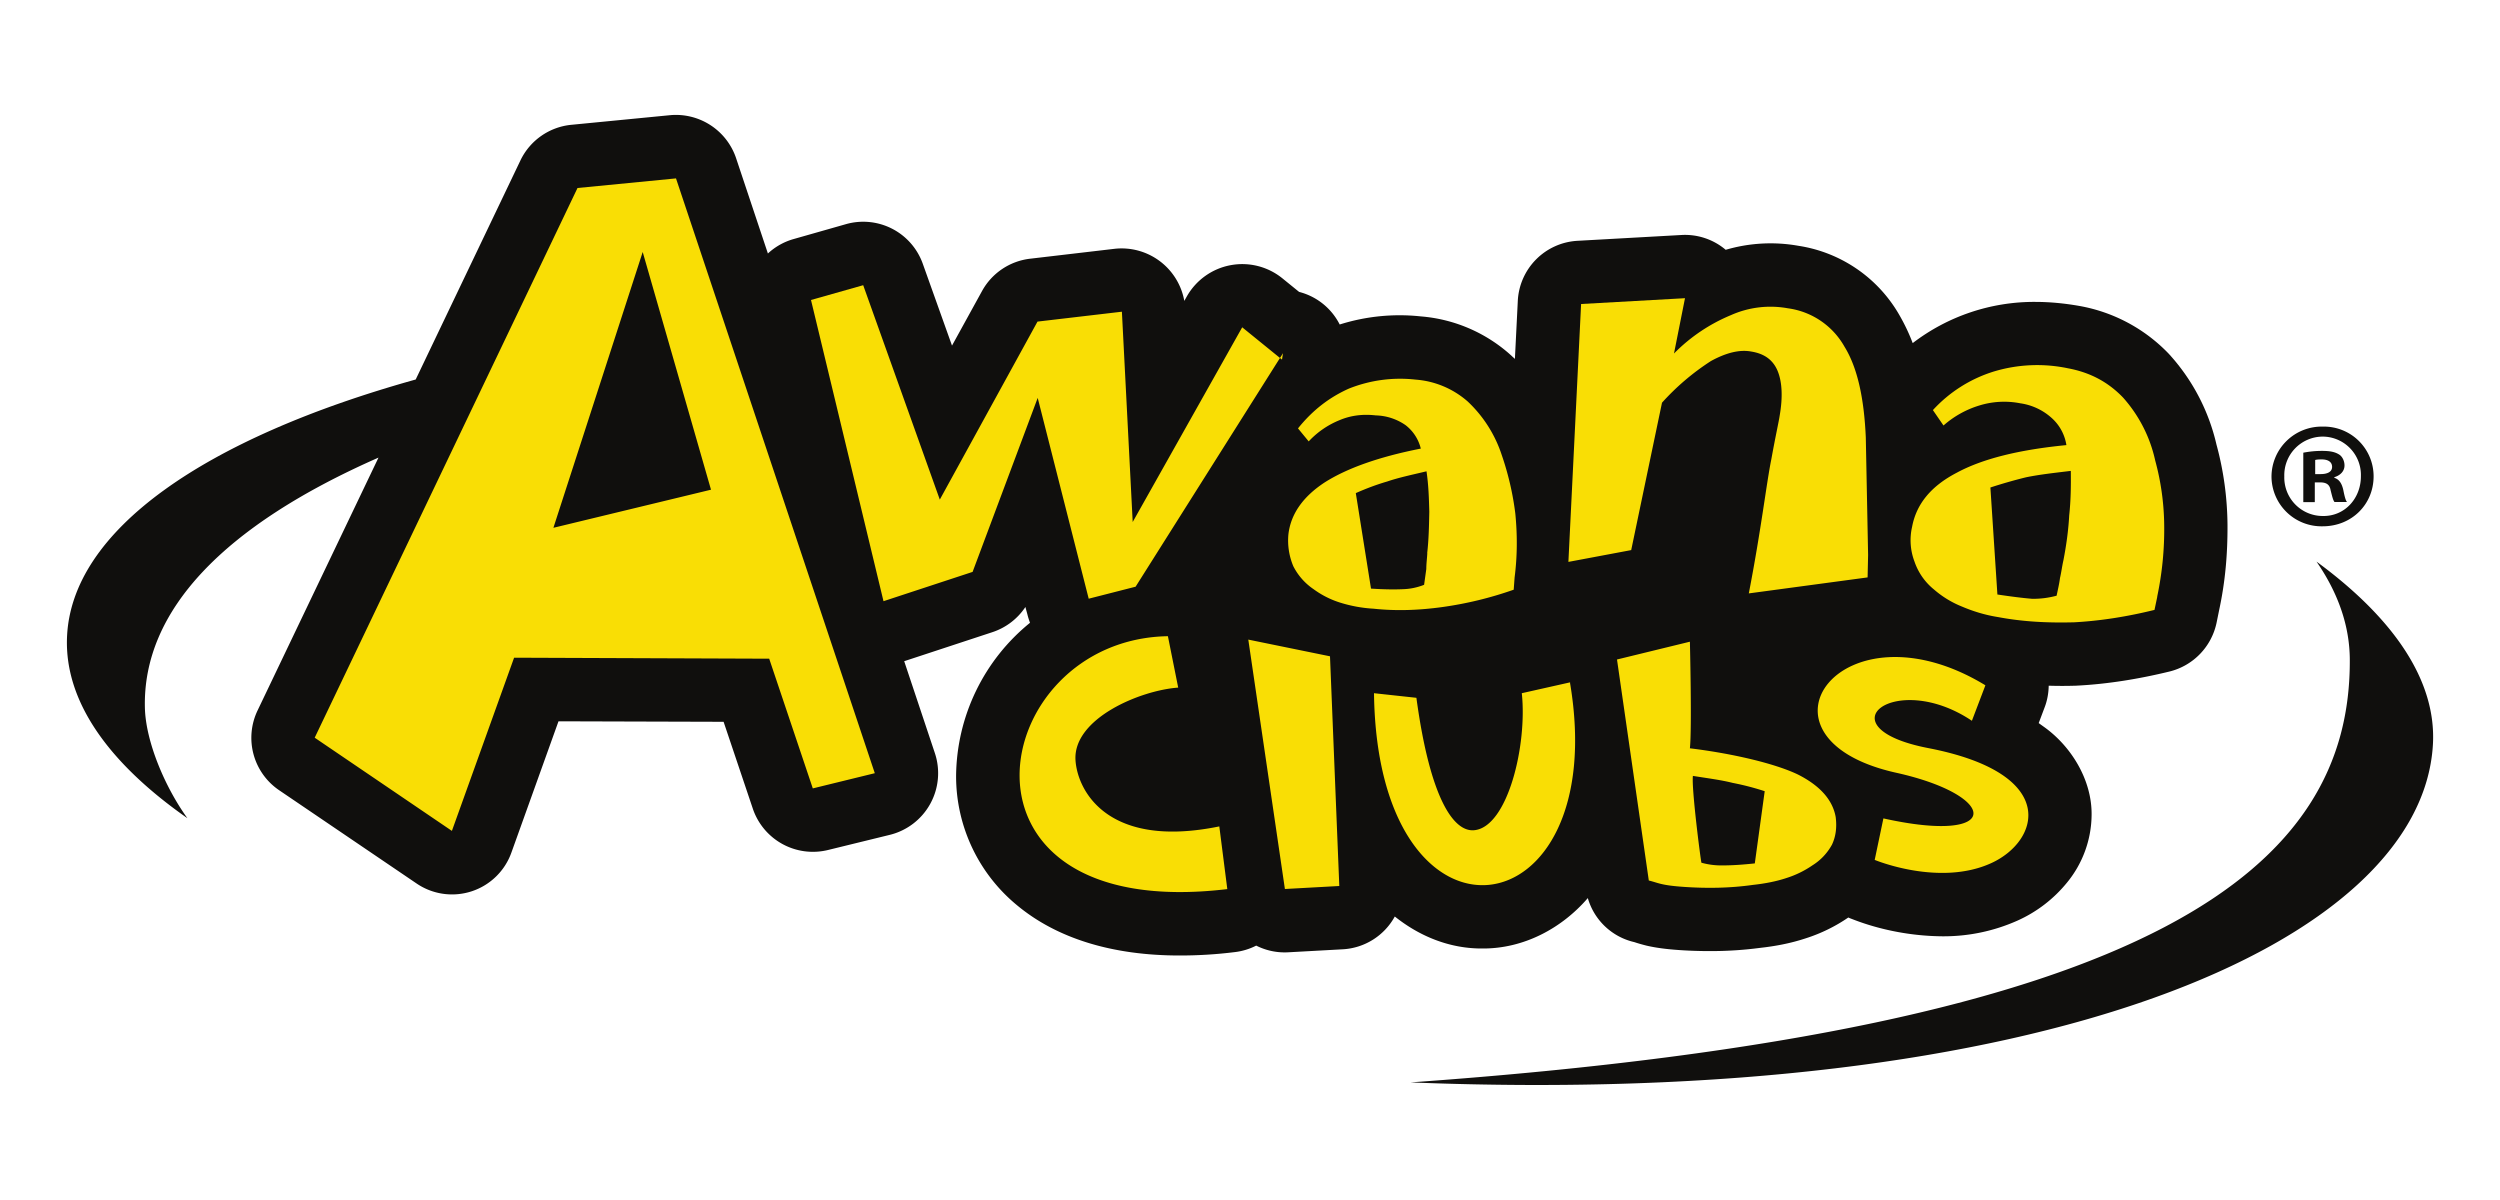 <svg xmlns="http://www.w3.org/2000/svg" viewBox="0 0 250 120">
  <path fill="#100f0d" d="M231.65 56.16c2.16 3.13 3.32 6.42 3.33 9.82.09 20.44-18.48 36.9-93.93 42.26 63.3 2.54 101.07-13.91 102.24-33.76.38-6.37-3.88-12.63-11.64-18.32zM158.78 89.8a6.31 6.31 0 0 0 4.6 4.4c.05 0 .34.13 1.3.37.92.21 1.95.35 3.3.44 1.01.07 2.03.1 3.05.1 1.65 0 3.3-.1 4.96-.32 1.54-.17 3.04-.45 4.56-.95 1.58-.5 3.05-1.24 4.28-2.09l.18.08c.44.15 4.07 1.75 9.2 1.8a18.1 18.1 0 0 0 7.54-1.57 13.5 13.5 0 0 0 4.95-3.8 10.8 10.8 0 0 0 2.46-6.74c.05-3.53-2.05-6.9-4.76-8.83l-.53-.38.58-1.54c.28-.72.41-1.47.42-2.2a43.31 43.31 0 0 0 2.7 0l.2-.01c3.03-.16 6.11-.66 9.19-1.41a6.37 6.37 0 0 0 4.7-4.89l.26-1.28c.63-2.92.83-5.66.83-8.24v-.21c-.02-2.8-.4-5.49-1.1-8.06a20.08 20.08 0 0 0-4.78-9.1 16.33 16.33 0 0 0-8.9-4.77c-1.53-.27-3-.41-4.47-.41a19.97 19.97 0 0 0-12.23 4.12c-.36-.95-.8-1.88-1.33-2.8a14.08 14.08 0 0 0-10.1-6.93 15.9 15.9 0 0 0-7.27.4 6.3 6.3 0 0 0-4.43-1.48l-10.38.58a6.33 6.33 0 0 0-5.98 6.01l-.29 5.8-.58-.53a15.26 15.26 0 0 0-8.83-3.72 19.88 19.88 0 0 0-8.11.81 6.3 6.3 0 0 0-4.06-3.26l-1.7-1.38a6.37 6.37 0 0 0-9.52 1.82l-.26.46a6.37 6.37 0 0 0-6.97-5.21l-8.44.99a6.32 6.32 0 0 0-4.82 3.24l-3 5.45-2.92-8.18a6.32 6.32 0 0 0-7.7-3.96l-5.2 1.48a6.3 6.3 0 0 0-2.59 1.45l-3.18-9.53a6.35 6.35 0 0 0-6.62-4.3l-9.85.96a6.32 6.32 0 0 0-5.1 3.57l-10.47 21.9C20.54 43.82 7.1 53 6.7 63.76c-.24 6.39 4.16 12.55 12.04 18.06-2.22-3.07-4.16-7.62-4.25-11.02-.25-9.77 7.93-18.25 23.36-25.04L25.76 71.04a6.33 6.33 0 0 0 2.15 7.98l13.72 9.31a6.3 6.3 0 0 0 9.52-3.1l4.7-13.1 16.51.05 2.92 8.68A6.34 6.34 0 0 0 82.8 85l6.2-1.52a6.35 6.35 0 0 0 4.49-8.16l-3.07-9.2 8.81-2.9a6.35 6.35 0 0 0 3.31-2.52l.2.74c.07.29.16.56.26.84a19.95 19.95 0 0 0-7.39 15.27 16.7 16.7 0 0 0 6.05 12.94c4.04 3.38 9.62 5.06 16.3 5.06h.02c1.75 0 3.58-.1 5.5-.34a6.28 6.28 0 0 0 2.14-.65 6.3 6.3 0 0 0 3.2.67l5.44-.3a6.33 6.33 0 0 0 5.22-3.28c2.5 2 5.52 3.22 8.75 3.2 4.12.03 7.93-2 10.55-5.04"/>
  <path fill="#f9de05" fill-rule="evenodd" d="m87.48 77.32-6.2 1.52-4.36-12.97-25.51-.1-6.22 17.32-13.72-9.32L57.75 18.8l9.85-.96zM71.1 48.97 64.27 25.2l-8.93 27.58zm57.2-13.65-14.74 23.35-4.69 1.2-5.1-20.08-6.51 17.4-8.91 2.93L81.1 30l5.22-1.48 7.66 21.44 9.77-17.8 8.44-.99 1.08 21.03 10.95-19.47 3.98 3.23zm23.16 22.43-.09 1.22a36.64 36.64 0 0 1-7.17 1.74c-2.33.32-4.59.4-6.84.16a13.78 13.78 0 0 1-3.35-.61 9.05 9.05 0 0 1-2.65-1.34 6.11 6.11 0 0 1-2.03-2.3 6.63 6.63 0 0 1-.49-3.18c.23-2.01 1.43-3.75 3.6-5.18 2.22-1.42 5.42-2.57 9.64-3.4a4.22 4.22 0 0 0-1.53-2.35 5.45 5.45 0 0 0-2.97-.97c-1.28-.15-2.5 0-3.61.47a8.63 8.63 0 0 0-3.1 2.13l-1.07-1.3c1.44-1.8 3.12-3.1 5.09-3.98a13.81 13.81 0 0 1 6.66-.9 8.9 8.9 0 0 1 5.21 2.18 12.81 12.81 0 0 1 3.42 5.38 28.82 28.82 0 0 1 1.35 5.82c.2 2.03.22 4.16-.07 6.41zm-8.74-2.44c.16-1.4.18-2.74.21-4.14-.04-1.35-.07-2.63-.28-4.04-1.41.34-2.76.62-3.93 1.02-1.17.34-2.21.75-3.14 1.16l1.52 9.55c1.21.08 2.25.1 3.17.06a6.2 6.2 0 0 0 2.14-.44l.22-1.58c0-.55.08-1.1.1-1.59zm44.04 2.43-11.88 1.6c1.23-6.33 1.77-11.04 2.25-13.4.42-2.32.75-3.78.83-4.33.34-1.94.25-3.47-.22-4.57-.46-1.05-1.3-1.68-2.64-1.89-1.16-.21-2.5.13-4 .95a24.24 24.24 0 0 0-4.9 4.17l-3.08 14.74-6.28 1.18 1.27-25.79 10.39-.58-1.1 5.53a17.27 17.27 0 0 1 5.7-3.84 9.7 9.7 0 0 1 5.69-.68 7.66 7.66 0 0 1 5.66 3.84c1.3 2.1 1.96 5.17 2.13 9.08l.23 11.75zm28.97 1.92-.28 1.33c-2.75.68-5.45 1.1-8.02 1.24-2.62.07-5.12-.05-7.61-.52-1.34-.21-2.56-.6-3.64-1.06a9.8 9.8 0 0 1-2.78-1.7 6.12 6.12 0 0 1-1.95-2.79 6 6 0 0 1-.24-3.48c.42-2.25 1.86-4.05 4.45-5.4 2.6-1.41 6.27-2.31 10.98-2.77a4.57 4.57 0 0 0-1.47-2.71 5.93 5.93 0 0 0-3.14-1.47 8.4 8.4 0 0 0-4.1.22 9.64 9.64 0 0 0-3.58 2l-1.06-1.54a13.8 13.8 0 0 1 6.06-3.85 15 15 0 0 1 7.45-.33c2.2.41 4 1.36 5.5 2.92a13.9 13.9 0 0 1 3.22 6.3c.57 2.08.88 4.28.9 6.48a32.4 32.4 0 0 1-.7 7.13zm-9.39-3.62c.28-1.45.5-2.98.58-4.5.16-1.46.18-2.93.16-4.45-1.66.2-3.12.36-4.48.64a50.1 50.1 0 0 0-3.56 1.02l.7 10.7c1.34.2 2.5.35 3.47.43a8.9 8.9 0 0 0 2.45-.31c.13-.61.27-1.22.34-1.77.14-.6.2-1.15.34-1.76zm-89.55 7.58 1.03 5.14c-3.79.27-10.54 3.09-10.27 7.27.21 3.13 3.31 8.88 14.38 6.61l.8 6.27C93.4 92.4 98.65 63.9 116.8 63.62Zm48.09 24.43c.98.24 1.19.48 3.53.64 2.35.16 4.62.12 6.88-.2 1.22-.13 2.37-.36 3.33-.68a9.75 9.75 0 0 0 2.63-1.28 5.58 5.58 0 0 0 1.95-2.07c.38-.81.5-1.71.37-2.75-.3-1.71-1.56-3.14-3.78-4.26-2.29-1.1-6.54-2.1-10.8-2.62.21-1.96 0-10.66 0-10.66l-7.29 1.78zm4.41-10.46c1.43.23 2.8.4 3.98.7 1.19.23 2.25.52 3.2.83l-.99 7.22c-1.21.13-2.25.2-3.18.2a7.3 7.3 0 0 1-2.16-.27c-.1-.47-1-7.45-.85-8.68zM157 68.27c4.24 25.1-19.25 28.45-19.6 1.05l4.24.46c1.39 10.24 3.78 13.45 5.8 13.24 3.33-.34 5.3-8.5 4.74-13.7l4.85-1.09zm31.34 13.57c11.91 2.65 11.66-2.25 1.3-4.56-15.64-3.47-5.48-17.5 8.9-8.75l-1.35 3.55c-7.65-5.14-15.08.65-4.36 2.73 13.21 2.56 11.12 9.3 6.3 11.5-5.2 2.38-11.66-.32-11.66-.32zm-59.85 7.06 5.44-.3-.93-22.97-8.17-1.67 3.66 24.94"/>
  <path fill="#100f0d" d="M232.3 42.66a4.97 4.97 0 0 1 5.06 4.97c0 2.82-2.2 5-5.09 5a5 5 0 0 1-5.12-5 5.02 5.02 0 0 1 5.12-4.97zm-.06 1a3.86 3.86 0 0 0-3.81 3.97 3.85 3.85 0 0 0 3.87 3.97c2.18.03 3.79-1.76 3.79-3.97a3.84 3.84 0 0 0-3.82-3.97zm-.76 6.55h-1.15v-4.94a9.6 9.6 0 0 1 1.91-.18c.93 0 1.37.16 1.73.4.27.2.48.6.48 1.06 0 .57-.42.99-1.02 1.17v.06c.48.15.75.55.9 1.22.15.76.25 1.06.37 1.2h-1.25c-.15-.18-.24-.6-.39-1.18-.09-.54-.4-.78-1.03-.78h-.55zm.04-2.8h.54c.64 0 1.15-.2 1.15-.72 0-.45-.33-.75-1.06-.75-.3 0-.51.02-.63.06v1.42"/>
</svg>
